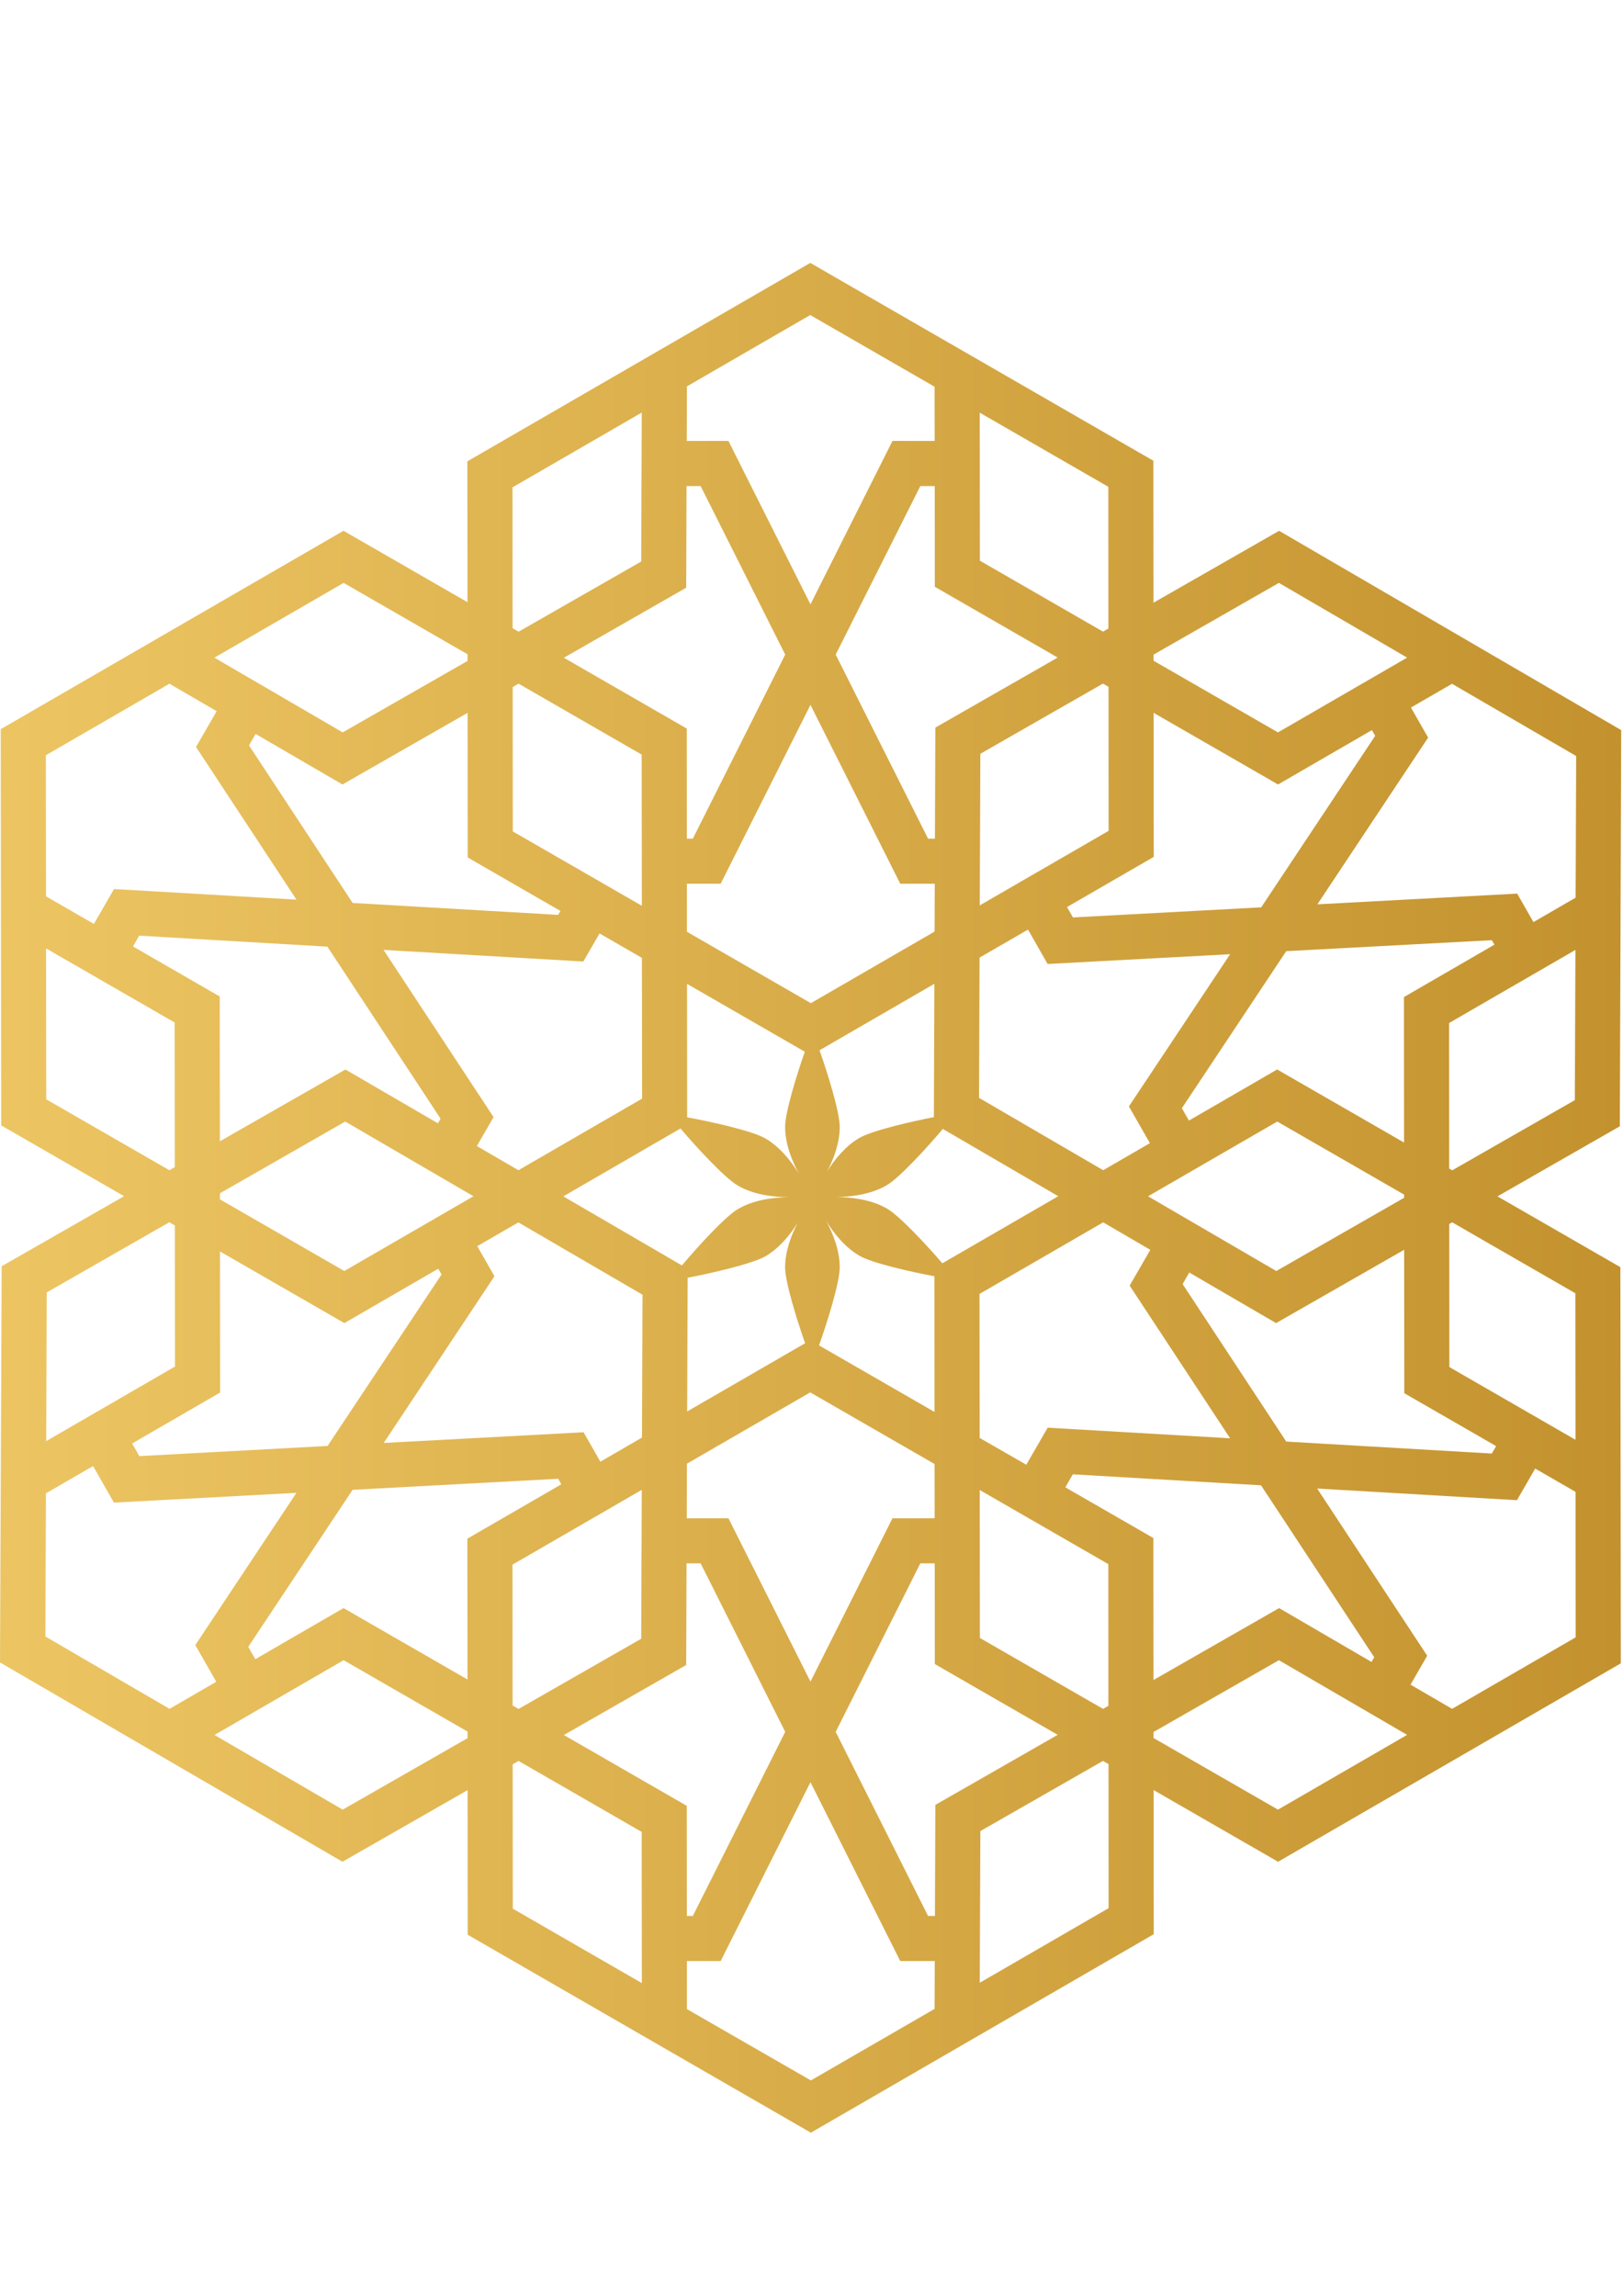 <?xml version="1.0" encoding="utf-8"?>
<!-- Generator: Adobe Illustrator 16.0.0, SVG Export Plug-In . SVG Version: 6.00 Build 0)  -->
<!DOCTYPE svg PUBLIC "-//W3C//DTD SVG 1.1//EN" "http://www.w3.org/Graphics/SVG/1.1/DTD/svg11.dtd">
<svg version="1.1" id="Layer_1" xmlns="http://www.w3.org/2000/svg" xmlns:xlink="http://www.w3.org/1999/xlink" x="0px" y="0px"
	 width="595.28px" height="841.89px" viewBox="0 0 595.28 841.89" enable-background="new 0 0 595.28 841.89" xml:space="preserve">
<linearGradient id="SVGID_1_" gradientUnits="userSpaceOnUse" x1="0" y1="439.244" x2="594.62" y2="439.244">
	<stop  offset="0.006" style="stop-color:#ECC562"/>
	<stop  offset="1" style="stop-color:#C3922E"/>
</linearGradient>
<path fill="url(#SVGID_1_)" d="M594.318,464.672l-45.076-25.956l44.872-25.69l0.506-145.285l-125.475-73.089l-46.075,26.365
	l-0.035-52.055L297.199,96.414L171.412,169.18l0.063,51.656l-45.48-26.195L0.266,267.395l0.17,145.301l45.082,25.957L0.617,464.336
	L0,609.632l125.613,73.091l45.894-26.274l0.042,53.042l125.857,72.584l125.761-72.781l-0.042-52.851l45.634,26.28l125.714-72.755
	L594.318,464.672z M577.798,474.251l0.062,53.734l-46.266-26.673l-0.041-52.454l1.063-0.634L577.798,474.251z M376.423,537.133
	l-17.106-9.834l-0.053-52.805l45.357-26.247l17.286,10.078l-7.579,13.123l36.857,55.989l-66.924-3.896L376.423,537.133z
	 M406.509,573.577l0.031,51.953l-1.966,1.133l-45.173-26.009l-0.058-54.25L406.509,573.577z M219.9,342.296l15.542,8.968
	l0.059,51.614l-45.353,26.25l-15.245-8.862l6.129-10.609l-40.355-61.316l73.28,4.253L219.9,342.296z M188.081,304.885l-0.038-52.942
	l2.159-1.239l45.15,26.015l0.064,55.441L188.081,304.885z M161.593,410.229l-0.973,1.7l-33.924-19.735l-46.044,26.332l-0.064-53.113
	l-31.808-18.338l2.28-3.965l69.022,4.033L161.593,410.229z M173.665,438.673l-47.382,27.424l-45.624-26.291v-2.212l45.964-26.312
	L173.665,438.673z M80.722,510.661L80.68,458.91l45.629,26.28l34.429-19.939l1.207,2.116l-41.796,62.879l-69.044,3.726l-2.636-4.638
	L80.722,510.661z M181.356,468.009l-6.293-11.028l15.064-8.718l45.528,26.515l-0.191,52.399l-15.271,8.836l-6.145-10.792
	l-73.313,3.929L181.356,468.009z M206.61,438.716l42.988-24.893c5.661,6.698,16.239,18.2,21.065,20.97
	c5.858,3.401,13.156,4.211,18.78,4.227c-5.625,0.052-12.901,0.913-18.77,4.338c-4.688,2.741-14.873,13.914-20.565,20.687
	L206.61,438.716z M302.95,447.603c2.839,4.604,6.941,9.83,12.354,12.939c4.587,2.652,18.614,5.825,27.418,7.467l0.036,49.766
	l-42.358-24.409c2.96-8.287,7.595-23.075,7.595-28.608C307.994,458.532,305.528,452.35,302.95,447.603z M300.585,385.146
	l42.126-24.383l-0.186,48.904c-8.771,1.696-22.81,4.991-27.376,7.65c-5.076,2.982-9.005,7.829-11.769,12.257
	c2.429-4.63,4.613-10.457,4.613-16.345C307.994,407.794,303.545,393.506,300.585,385.146z M297.406,367.871l-45.454-26.186
	l-0.01-17.615h12.385l32.935-65.589l32.93,65.589h12.662l-0.075,17.552L297.406,367.871z M292.994,430.38
	c-2.838-4.608-6.937-9.827-12.332-12.937c-4.806-2.781-19.97-6.14-28.635-7.708l-0.042-48.946l43.206,24.894
	c-2.972,8.425-7.229,22.229-7.229,27.545C287.96,419.462,290.427,425.623,292.994,430.38z M295.301,492.572l-43.274,25.031
	l0.187-49.045c8.648-1.629,23.809-5.121,28.587-7.899c5.092-2.993,9.015-7.856,11.784-12.279c-2.397,4.64-4.624,10.481-4.624,16.377
	C287.96,470.114,292.313,484.168,295.301,492.572z M251.953,536.751l45.219-26.153l45.607,26.274l0.027,19.891h-15.469
	l-30.075,59.901l-30.086-59.901h-15.288L251.953,536.751z M325.303,443.182c-5.885-3.398-13.184-4.205-18.812-4.221
	c5.629-0.049,12.923-0.904,18.774-4.343c4.683-2.738,14.814-13.837,20.54-20.63l42.338,24.675l-42.509,24.599
	C339.814,456.491,329.916,445.85,325.303,443.182z M514.978,418.983l-46.544-26.794L436.08,410.92l-2.602-4.522l38.278-57.595
	l75.41-4.035l0.958,1.648l-33.191,19.211L514.978,418.983z M514.988,438.066v1.186l-46.871,26.845l-47.033-27.408l47.383-27.406
	L514.988,438.066z M414.053,405.738l7.71,13.469l-17.138,9.92l-45.532-26.531l0.187-51.428l17.775-10.281l7.187,12.615l66.935-3.583
	L414.053,405.738z M433.757,470.881l2.438-4.237l31.846,18.547l46.974-26.881l0.049,52.593l33.684,19.399l-1.585,2.729
	l-75.399-4.397L433.757,470.881z M577.612,403.431l-44.971,25.738l-1.117-0.645l-0.036-53.367l46.34-26.811L577.612,403.431z
	 M532.577,250.752l45.528,26.493l-0.202,51.939l-15.467,8.957l-5.967-10.446l-73.291,3.934l40.627-61.14l-6.304-11.03
	L532.577,250.752z M469.078,213.75l47.025,27.407l-47.375,27.423l-45.632-26.285v-2.238L469.078,213.75z M423.167,314.225
	l-0.042-52.815l45.634,26.264l34.419-19.928l1.21,2.089l-41.807,62.895l-69.049,3.704l-2.168-3.812L423.167,314.225z
	 M406.614,304.678l-47.26,27.327l0.217-55.584l44.959-25.733l2.046,1.181L406.614,304.678z M406.509,178.519l0.031,51.965
	l-1.989,1.137l-45.149-26.009l-0.058-54.278L406.509,178.519z M342.87,215.18l45.065,25.951l-44.873,25.69l-0.15,40.722h-2.519
	l-33.882-67.497l31.038-61.793h5.289L342.87,215.18z M251.953,141.687l45.219-26.158l45.607,26.285l0.027,19.886h-15.469
	l-30.075,59.922l-30.086-59.922h-15.288L251.953,141.687z M251.814,178.253h5.167l31.017,61.793l-33.881,67.497h-2.196
	l-0.032-40.372L206.812,241.2l44.869-25.68L251.814,178.253z M235.384,151.287l-0.197,54.628l-44.964,25.728l-2.217-1.26
	l-0.032-51.667L235.384,151.287z M171.549,314.448l34.014,19.604l-0.84,1.441l-75.385-4.375l-38.017-57.78l2.434-4.194l31.857,18.53
	l45.894-26.264L171.549,314.448z M126.032,213.75l45.458,26.178v2.435l-45.799,26.216l-47.053-27.406L126.032,213.75z
	 M16.818,276.957l45.336-26.237l17.313,10.083l-7.569,13.119l36.847,55.994l-66.923-3.896l-7.377,12.794l-17.568-10.121
	L16.818,276.957z M16.962,403.127l-0.069-55.334l47.17,27.167l0.053,53.044l-1.972,1.142L16.962,403.127z M17.137,473.947
	l44.964-25.738l2.031,1.175l0.048,51.743l-47.234,27.344L17.137,473.947z M16.648,600.118l0.202-52.499l17.287-10.002l7.649,13.406
	l66.938-3.585l-37.086,55.82l7.681,13.465l-17.132,9.929L16.648,600.118z M125.691,663.61l-47.026-27.379l47.367-27.422
	l45.458,26.179v2.413L125.691,663.61z M171.412,564.244l0.063,51.646l-45.48-26.185L93.64,608.442l-2.594-4.519l38.288-57.595
	l75.401-4.051l1.143,2.03L171.412,564.244z M187.974,573.769l47.41-27.429l-0.197,54.606l-44.98,25.732l-2.2-1.254L187.974,573.769z
	 M188.081,699.924l-0.038-52.938l2.148-1.233l45.161,26.019l0.064,55.452L188.081,699.924z M251.889,662.21l-45.081-25.963
	l44.874-25.679l0.133-37.268h5.167l31.017,61.793l-33.881,67.503h-2.196L251.889,662.21z M342.779,736.68l-45.373,26.231
	l-45.454-26.161l-0.01-17.616h12.385l32.935-65.595l32.93,65.595h12.662L342.779,736.68z M342.912,702.597h-2.519l-33.882-67.503
	l31.038-61.793h5.289l0.031,36.922l45.065,25.955l-44.873,25.696L342.912,702.597z M359.354,727.092l0.217-55.613l44.969-25.732
	l2.036,1.158l0.038,52.839L359.354,727.092z M423.035,564.014l-32.288-18.598l2.738-4.764l69.028,4.023l41.526,63.06l-0.997,1.716
	l-33.897-19.746L423.07,616.08L423.035,564.014z M468.729,663.61l-45.632-26.264v-2.214l45.981-26.323l47.025,27.383L468.729,663.61
	z M532.598,626.652l-15.251-8.871l6.114-10.611l-40.355-61.312l73.28,4.278l6.688-11.594l14.805,8.536l0.052,53.342L532.598,626.652
	z"/>
</svg>

